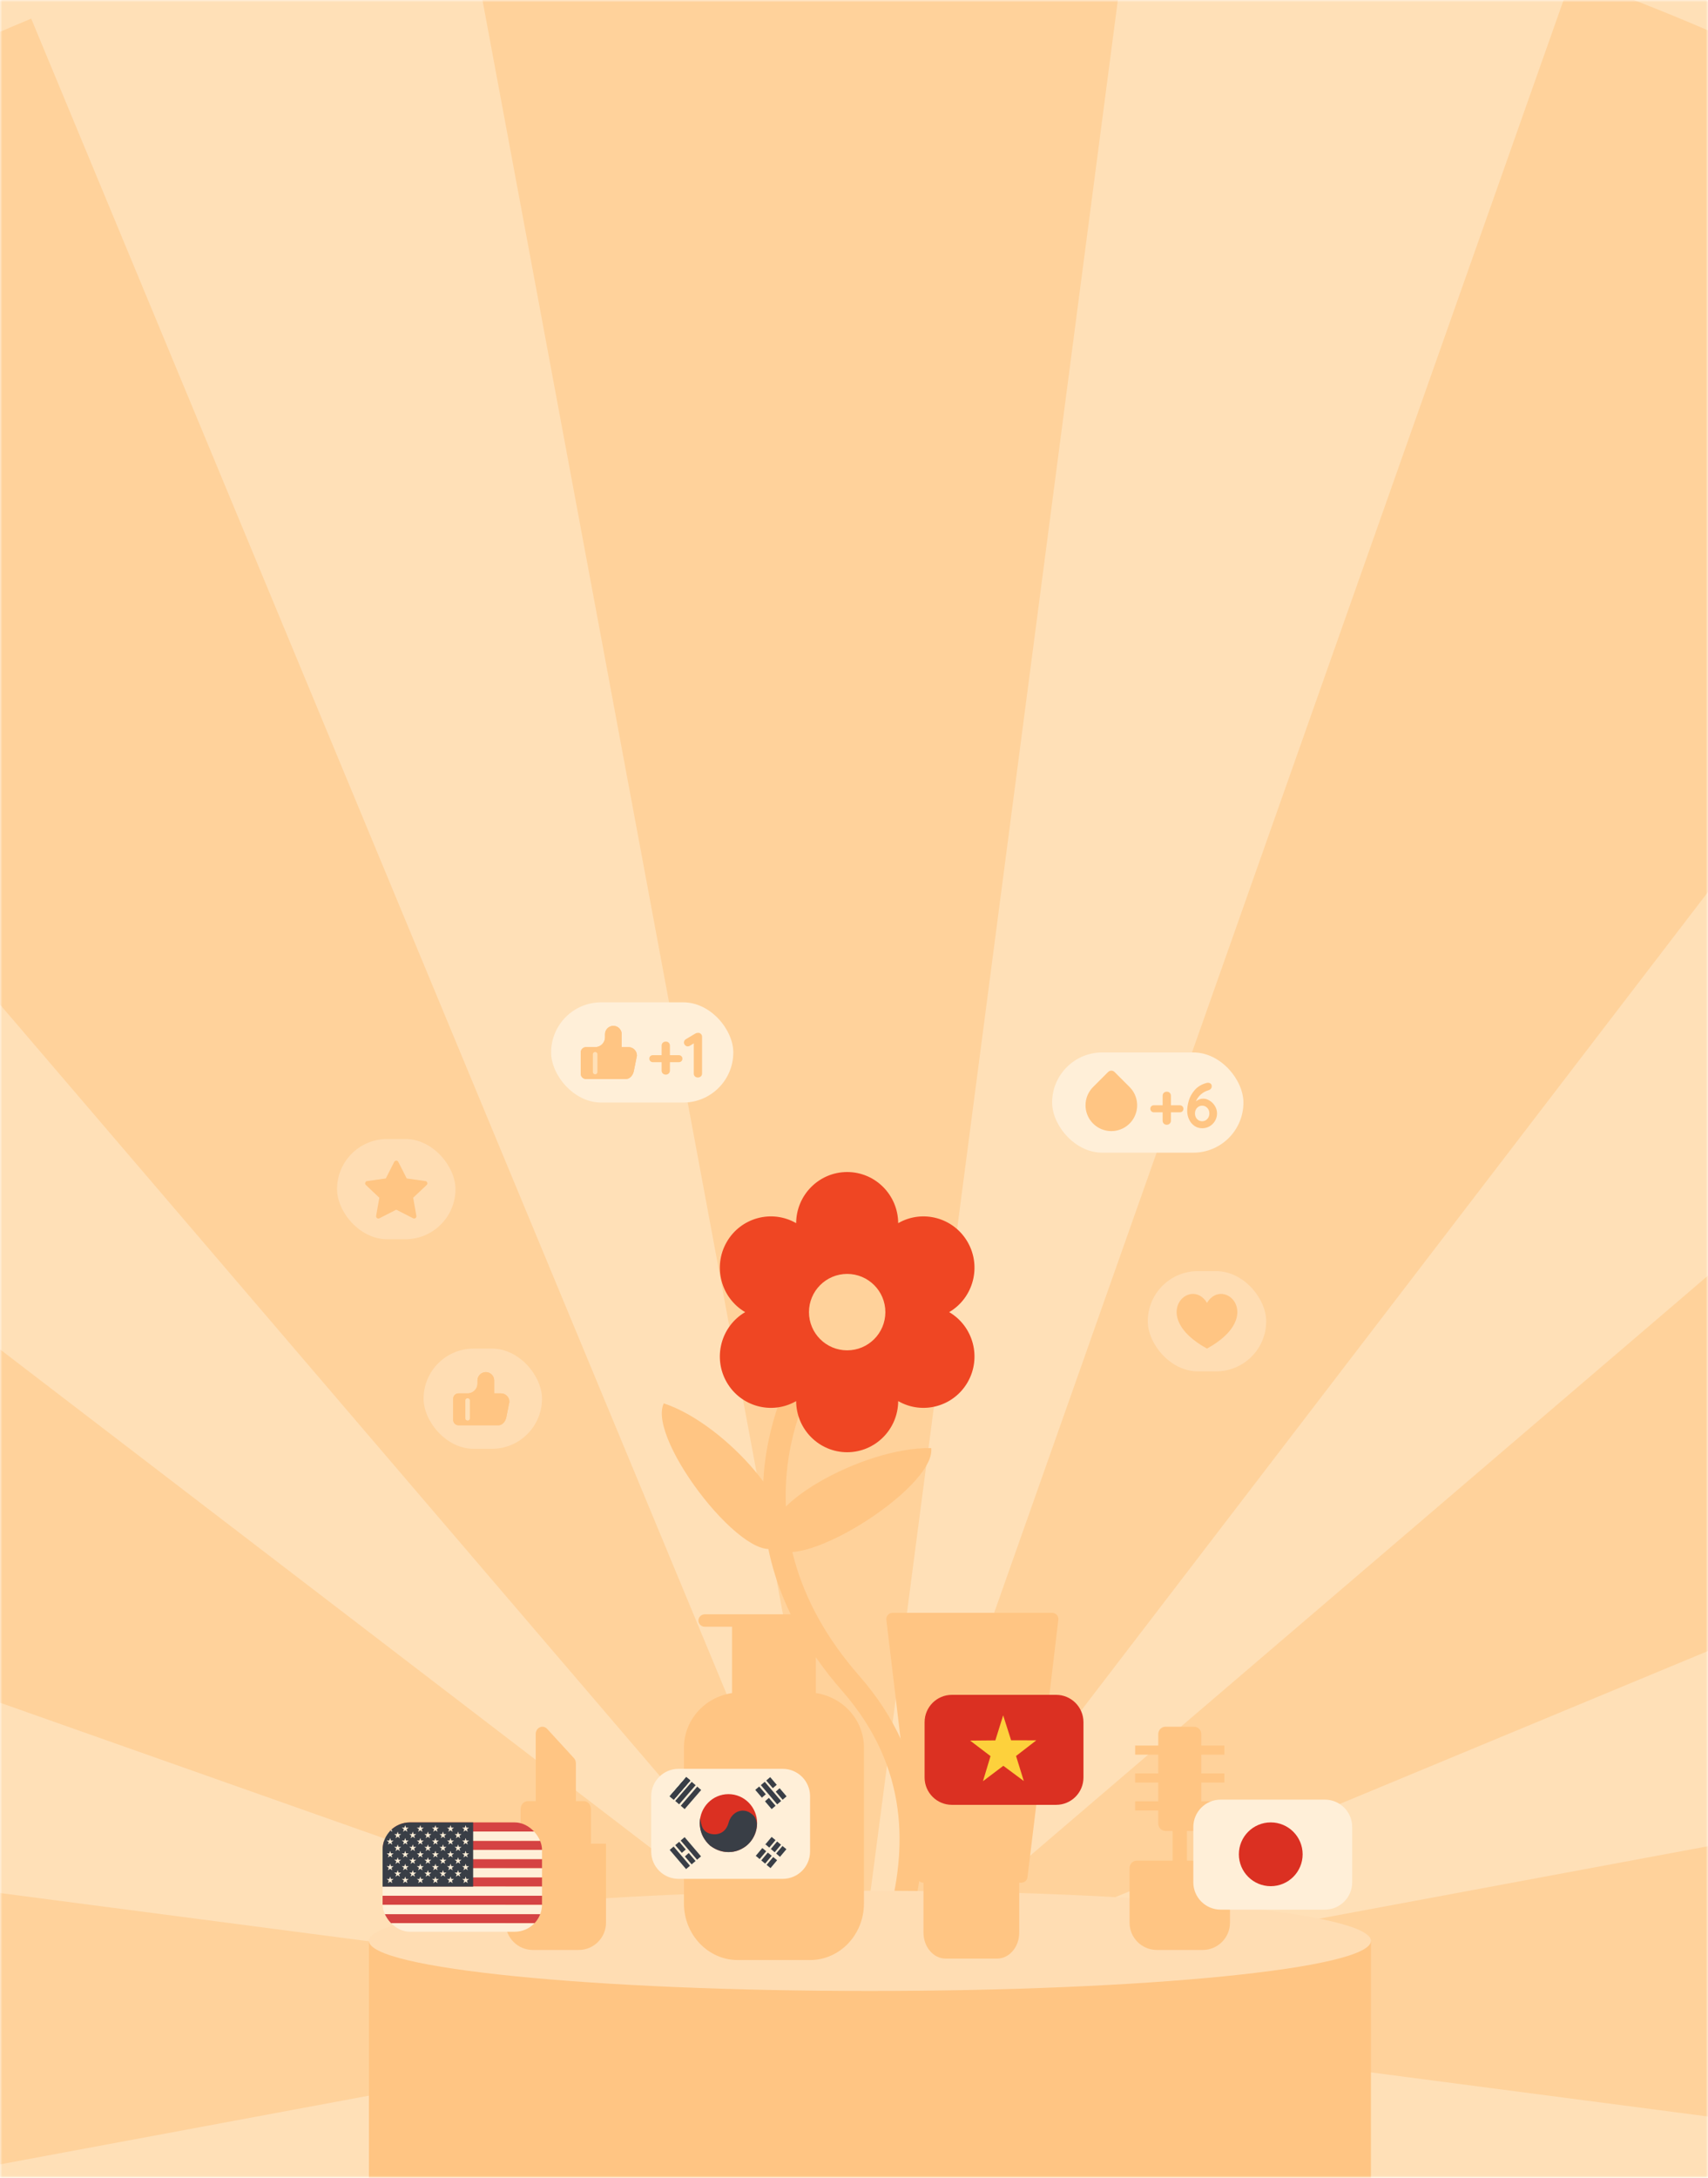 <svg width="375" height="478" viewBox="0 0 375 478" fill="none" xmlns="http://www.w3.org/2000/svg">
<mask id="mask0" mask-type="alpha" maskUnits="userSpaceOnUse" x="0" y="0" width="375" height="478">
<path d="M375 0H0V478H375V0Z" fill="#C4C4C4"/>
</mask>
<g mask="url(#mask0)">
<path d="M375 0H0V478H375V0Z" fill="#FFE0B7"/>
<path d="M-276.231 526.494C-285.3 477.794 -286.646 427.969 -280.221 378.85L187.868 440.077L-276.231 526.494Z" fill="#FFD29B"/>
<path d="M-257.262 282.867C-240.765 236.157 -217.019 192.334 -186.895 153.008L187.869 440.077L-257.262 282.867Z" fill="#FFD29B"/>
<path d="M-119.021 81.364C-81.379 49.16 -38.903 23.082 6.848 4.086L187.869 440.077L-119.021 81.364Z" fill="#FFD29B"/>
<path d="M101.452 -24.023C150.152 -33.091 199.977 -34.437 249.096 -28.012L187.869 440.077L101.452 -24.023Z" fill="#FFD29B"/>
<path d="M345.079 -5.054C391.789 11.443 435.612 35.189 474.937 65.313L187.869 440.077L345.079 -5.054Z" fill="#FFD29B"/>
<path d="M546.582 133.187C578.786 170.829 604.864 213.305 623.86 259.056L187.869 440.077L546.582 133.187Z" fill="#FFD29B"/>
<path d="M651.968 353.659C661.037 402.36 662.383 452.184 655.958 501.303L187.869 440.077L651.968 353.659Z" fill="#FFD29B"/>
<path d="M204.455 317.84C189.394 317.55 165.334 331.101 169.429 338.912C173.524 346.723 205.541 326.727 204.455 317.84Z" fill="#FFC583"/>
<path d="M145.734 308.026C159.581 312.567 177.22 333.088 170.983 339.171C164.745 345.255 141.901 316.09 145.734 308.026Z" fill="#FFC583"/>
<path d="M177.495 300C177.495 300 155.543 333.805 186.78 369.488C218.017 405.171 183.686 445.549 186.781 454" stroke="#FFC583" stroke-width="5"/>
<path fill-rule="evenodd" clip-rule="evenodd" d="M185.998 257.25C179.836 257.25 174.83 262.274 174.799 268.47C169.454 265.399 162.627 267.251 159.546 272.625C156.465 277.999 158.282 284.875 163.601 288C158.282 291.125 156.465 298.001 159.546 303.375C162.627 308.749 169.454 310.601 174.799 307.53C174.83 313.726 179.836 318.75 185.998 318.75C192.165 318.75 197.17 313.726 197.201 307.53C202.546 310.601 209.369 308.749 212.454 303.375C215.536 298.001 213.718 291.125 208.4 288C213.718 284.875 215.536 277.999 212.454 272.625C209.369 267.251 202.546 265.399 197.201 268.47C197.17 262.274 192.165 257.25 185.998 257.25ZM186 296.386C190.632 296.386 194.386 292.632 194.386 288C194.386 283.368 190.632 279.614 186 279.614C181.368 279.614 177.614 283.368 177.614 288C177.614 292.632 181.368 296.386 186 296.386Z" fill="#EF4623"/>
<rect x="121" y="220" width="40" height="22" rx="11" fill="#FFEFD8"/>
<path d="M130 236.333H128.667C128.49 236.333 128.321 236.263 128.196 236.138C128.071 236.013 128 235.843 128 235.667V231C128 230.823 128.071 230.653 128.196 230.528C128.321 230.403 128.49 230.333 128.667 230.333H130.667C131.374 230.333 132.053 230.052 132.553 229.552C133.053 229.052 133.334 228.374 133.334 227.667V227C133.334 226.646 133.474 226.307 133.724 226.057C133.974 225.807 134.314 225.667 134.667 225.667C135.021 225.667 135.36 225.807 135.61 226.057C135.86 226.307 136 226.646 136 227V230.333H138C138.354 230.333 138.693 230.474 138.943 230.724C139.193 230.974 139.334 231.313 139.334 231.667L138.667 235C138.571 235.409 138.389 235.76 138.149 236C137.908 236.241 137.622 236.358 137.334 236.333H132.667H130Z" fill="#FFC583"/>
<path d="M130.667 230.333H128.667C128.49 230.333 128.321 230.403 128.196 230.528C128.071 230.653 128 230.823 128 231V235.667C128 235.843 128.071 236.013 128.196 236.138C128.321 236.263 128.49 236.333 128.667 236.333H130M130.667 230.333C131.374 230.333 132.053 230.052 132.553 229.552C133.053 229.052 133.334 228.374 133.334 227.667V227C133.334 226.646 133.474 226.307 133.724 226.057C133.974 225.807 134.314 225.667 134.667 225.667C135.021 225.667 135.36 225.807 135.61 226.057C135.86 226.307 136 226.646 136 227V230.333H138C138.354 230.333 138.693 230.474 138.943 230.724C139.193 230.974 139.334 231.313 139.334 231.667L138.667 235C138.571 235.409 138.389 235.76 138.149 236C137.908 236.241 137.622 236.358 137.334 236.333H132.667C132.137 236.333 130 236.333 130 236.333M130.667 230.333V233V235.667C130.667 235.843 130.597 236.013 130.472 236.138C130.347 236.263 130 236.333 130 236.333" stroke="#FFC583" stroke-linecap="round" stroke-linejoin="round"/>
<path d="M130.667 231.4L130.667 232.9V235.3" stroke="#FFE0B7" stroke-linecap="round" stroke-linejoin="round"/>
<path d="M128.667 236.333H130H132.667H137.334C137.622 236.358 137.908 236.241 138.149 236C138.389 235.76 138.571 235.409 138.667 235L139.334 231.667C139.334 231.313 139.193 230.974 138.943 230.724C138.693 230.474 138.354 230.333 138 230.333H136V227C136 226.646 135.86 226.307 135.61 226.057C135.36 225.807 135.021 225.667 134.667 225.667C134.314 225.667 133.974 225.807 133.724 226.057C133.474 226.307 133.334 226.646 133.334 227V227.667C133.334 228.374 133.053 229.052 132.553 229.552C132.053 230.052 131.374 230.333 130.667 230.333H128.667C128.49 230.333 128.321 230.403 128.196 230.528C128.071 230.653 128 230.823 128 231V235.667C128 235.843 128.071 236.013 128.196 236.138C128.321 236.263 128.49 236.333 128.667 236.333Z" stroke="#FFC583" stroke-linecap="round" stroke-linejoin="round"/>
<path d="M149.042 231.6C149.266 231.6 149.453 231.675 149.602 231.824C149.752 231.964 149.826 232.146 149.826 232.37C149.826 232.594 149.752 232.781 149.602 232.93C149.453 233.07 149.266 233.14 149.042 233.14H147.082V234.974C147.082 235.235 146.994 235.45 146.816 235.618C146.648 235.786 146.434 235.87 146.172 235.87C145.911 235.87 145.692 235.786 145.514 235.618C145.346 235.45 145.262 235.235 145.262 234.974V233.14H143.344C143.12 233.14 142.934 233.065 142.784 232.916C142.635 232.767 142.56 232.58 142.56 232.356C142.56 232.132 142.635 231.95 142.784 231.81C142.934 231.67 143.12 231.6 143.344 231.6H145.262V229.514C145.262 229.253 145.346 229.038 145.514 228.87C145.692 228.702 145.916 228.618 146.186 228.618C146.448 228.618 146.662 228.702 146.83 228.87C146.998 229.038 147.082 229.253 147.082 229.514V231.6H149.042ZM153.314 226.7C153.548 226.7 153.744 226.784 153.902 226.952C154.061 227.111 154.14 227.311 154.14 227.554V235.646C154.14 235.889 154.052 236.094 153.874 236.262C153.697 236.421 153.478 236.5 153.216 236.5C152.955 236.5 152.74 236.421 152.572 236.262C152.404 236.094 152.32 235.889 152.32 235.646V229.01L151.452 229.542C151.312 229.626 151.163 229.668 151.004 229.668C150.771 229.668 150.57 229.579 150.402 229.402C150.244 229.225 150.164 229.029 150.164 228.814C150.164 228.665 150.202 228.525 150.276 228.394C150.36 228.263 150.468 228.161 150.598 228.086L152.712 226.826C152.871 226.742 153.072 226.7 153.314 226.7Z" fill="#FFC583"/>
<rect x="231" y="231" width="42" height="22" rx="11" fill="#FFEFD8"/>
<path d="M244 236L247.333 239.333C247.976 239.99 248.411 240.821 248.584 241.724C248.756 242.627 248.658 243.56 248.302 244.407C247.946 245.254 247.348 245.978 246.583 246.486C245.817 246.995 244.919 247.266 244 247.266C243.081 247.266 242.183 246.995 241.417 246.486C240.652 245.978 240.054 245.254 239.698 244.407C239.342 243.56 239.244 242.627 239.416 241.724C239.589 240.821 240.024 239.99 240.667 239.333L244 236Z" fill="#FFC583" stroke="#FFC583" stroke-width="2" stroke-linecap="round" stroke-linejoin="round"/>
<path d="M259.042 242.6C259.266 242.6 259.453 242.675 259.602 242.824C259.751 242.964 259.826 243.146 259.826 243.37C259.826 243.594 259.751 243.781 259.602 243.93C259.453 244.07 259.266 244.14 259.042 244.14H257.082V245.974C257.082 246.235 256.993 246.45 256.816 246.618C256.648 246.786 256.433 246.87 256.172 246.87C255.911 246.87 255.691 246.786 255.514 246.618C255.346 246.45 255.262 246.235 255.262 245.974V244.14H253.344C253.12 244.14 252.933 244.065 252.784 243.916C252.635 243.767 252.56 243.58 252.56 243.356C252.56 243.132 252.635 242.95 252.784 242.81C252.933 242.67 253.12 242.6 253.344 242.6H255.262V240.514C255.262 240.253 255.346 240.038 255.514 239.87C255.691 239.702 255.915 239.618 256.186 239.618C256.447 239.618 256.662 239.702 256.83 239.87C256.998 240.038 257.082 240.253 257.082 240.514V242.6H259.042ZM264.168 241.144C264.653 241.144 265.129 241.293 265.596 241.592C266.072 241.881 266.459 242.278 266.758 242.782C267.056 243.277 267.206 243.813 267.206 244.392C267.206 244.98 267.056 245.526 266.758 246.03C266.468 246.525 266.076 246.917 265.582 247.206C265.087 247.495 264.541 247.64 263.944 247.64C263.3 247.64 262.726 247.463 262.222 247.108C261.718 246.744 261.33 246.273 261.06 245.694C260.789 245.106 260.654 244.481 260.654 243.818C260.654 243.137 260.77 242.39 261.004 241.578C261.246 240.757 261.68 239.982 262.306 239.254C262.94 238.526 263.799 238.008 264.882 237.7C264.994 237.672 265.101 237.658 265.204 237.658C265.446 237.658 265.647 237.723 265.806 237.854C265.964 237.975 266.044 238.171 266.044 238.442C266.044 238.647 265.974 238.829 265.834 238.988C265.703 239.137 265.526 239.245 265.302 239.31C264.714 239.478 264.168 239.777 263.664 240.206C263.169 240.635 262.805 241.149 262.572 241.746C263.038 241.345 263.57 241.144 264.168 241.144ZM263.944 246.1C264.382 246.1 264.756 245.937 265.064 245.61C265.372 245.283 265.526 244.877 265.526 244.392C265.526 243.907 265.372 243.501 265.064 243.174C264.756 242.847 264.382 242.684 263.944 242.684C263.496 242.684 263.118 242.847 262.81 243.174C262.511 243.501 262.362 243.907 262.362 244.392C262.362 244.877 262.511 245.283 262.81 245.61C263.118 245.937 263.496 246.1 263.944 246.1Z" fill="#FFC583"/>
<g filter="url(#filter0_f)">
<rect x="252" y="279" width="26" height="22" rx="11" fill="#FFDDB3"/>
<path d="M265 296C251.994 288.865 261.4 279.994 265 285.968C268.6 279.994 278.007 288.865 265 296Z" fill="#FFC583"/>
</g>
<g filter="url(#filter1_f)">
<rect x="74" y="250" width="26" height="22" rx="11" fill="#FFDDB3"/>
<path fill-rule="evenodd" clip-rule="evenodd" d="M87 265.515L83.303 267.401C82.936 267.589 82.512 267.275 82.584 266.869L83.286 262.895L80.325 260.095C80.021 259.807 80.184 259.295 80.599 259.237L84.704 258.658L86.554 255.02C86.74 254.655 87.26 254.655 87.446 255.02L89.296 258.658L93.401 259.237C93.816 259.295 93.979 259.807 93.675 260.095L90.714 262.895L91.416 266.869C91.488 267.275 91.064 267.589 90.697 267.401L87 265.515Z" fill="#FFC583"/>
</g>
<g filter="url(#filter2_f)">
<rect x="93" y="296" width="26" height="22" rx="11" fill="#FFDDB3"/>
<path d="M102 312.333H100.667C100.49 312.333 100.32 312.263 100.195 312.138C100.07 312.013 100 311.843 100 311.667V307C100 306.823 100.07 306.653 100.195 306.528C100.32 306.403 100.49 306.333 100.667 306.333H102.667C103.374 306.333 104.052 306.052 104.552 305.552C105.052 305.052 105.333 304.374 105.333 303.667V303C105.333 302.646 105.474 302.307 105.724 302.057C105.974 301.807 106.313 301.667 106.667 301.667C107.02 301.667 107.359 301.807 107.609 302.057C107.86 302.307 108 302.646 108 303V306.333H110C110.354 306.333 110.693 306.474 110.943 306.724C111.193 306.974 111.333 307.313 111.333 307.667L110.667 311C110.571 311.409 110.389 311.76 110.148 312C109.908 312.241 109.622 312.358 109.333 312.333H104.667H102Z" fill="#FFC583"/>
<path d="M102.667 306.333H100.667C100.49 306.333 100.32 306.403 100.195 306.528C100.07 306.653 100 306.823 100 307V311.667C100 311.843 100.07 312.013 100.195 312.138C100.32 312.263 100.49 312.333 100.667 312.333H102M102.667 306.333C103.374 306.333 104.052 306.052 104.552 305.552C105.052 305.052 105.333 304.374 105.333 303.667V303C105.333 302.646 105.474 302.307 105.724 302.057C105.974 301.807 106.313 301.667 106.667 301.667C107.02 301.667 107.359 301.807 107.609 302.057C107.86 302.307 108 302.646 108 303V306.333H110C110.354 306.333 110.693 306.474 110.943 306.724C111.193 306.974 111.333 307.313 111.333 307.667L110.667 311C110.571 311.409 110.389 311.76 110.148 312C109.908 312.241 109.622 312.358 109.333 312.333H104.667C104.136 312.333 102 312.333 102 312.333M102.667 306.333V309V311.667C102.667 311.843 102.596 312.013 102.471 312.138C102.346 312.263 102 312.333 102 312.333" stroke="#FFC583" stroke-linecap="round" stroke-linejoin="round"/>
<path d="M102.667 307.4L102.667 308.9V311.3" stroke="#FFE0B7" stroke-linecap="round" stroke-linejoin="round"/>
<path d="M100.667 312.333H102H104.667H109.333C109.622 312.358 109.908 312.241 110.148 312C110.389 311.76 110.571 311.409 110.667 311L111.333 307.667C111.333 307.313 111.193 306.974 110.943 306.724C110.693 306.474 110.354 306.333 110 306.333H108V303C108 302.646 107.86 302.307 107.609 302.057C107.359 301.807 107.02 301.667 106.667 301.667C106.313 301.667 105.974 301.807 105.724 302.057C105.474 302.307 105.333 302.646 105.333 303V303.667C105.333 304.374 105.052 305.052 104.552 305.552C104.052 306.052 103.374 306.333 102.667 306.333H100.667C100.49 306.333 100.32 306.403 100.195 306.528C100.07 306.653 100 306.823 100 307V311.667C100 311.843 100.07 312.013 100.195 312.138C100.32 312.263 100.49 312.333 100.667 312.333Z" stroke="#FFC583" stroke-linecap="round" stroke-linejoin="round"/>
</g>
<path d="M81 426H301V478H81V426Z" fill="#FFC583"/>
<path d="M301 426C301 432.075 251.751 437 191 437C130.249 437 81 432.075 81 426C81 419.925 130.249 415 191 415C251.751 415 301 419.925 301 426Z" fill="#FFDDB3"/>
<path d="M179.12 371.611V355.688C179.12 355.326 178.972 354.979 178.709 354.723C178.447 354.467 178.09 354.324 177.719 354.324H154.747C154.375 354.324 154.019 354.467 153.756 354.723C153.494 354.979 153.346 355.326 153.346 355.688C153.346 356.05 153.494 356.397 153.756 356.653C154.019 356.909 154.375 357.053 154.747 357.053H160.727V371.611C157.735 372.058 155.013 373.551 153.069 375.811C151.125 378.071 150.093 380.943 150.165 383.89V417.81C150.165 424.632 155.46 430.212 161.974 430.212H177.859C184.373 430.212 189.682 424.645 189.682 417.81V383.945C189.768 380.988 188.742 378.103 186.797 375.831C184.852 373.56 182.122 372.059 179.12 371.611Z" fill="#FFC583"/>
<path fill-rule="evenodd" clip-rule="evenodd" d="M177.853 406.39C177.853 409.704 175.167 412.39 171.853 412.39H148.975C145.661 412.39 142.975 409.704 142.975 406.39V394.244C142.975 390.93 145.661 388.244 148.975 388.244H171.853C175.167 388.244 177.853 390.93 177.853 394.244V406.39Z" fill="#FFEFD8"/>
<path fill-rule="evenodd" clip-rule="evenodd" d="M166.224 400.16C166.224 403.668 163.408 406.518 159.93 406.518C156.452 406.518 153.64 403.668 153.64 400.16C153.64 396.651 156.456 393.796 159.934 393.796C163.413 393.796 166.224 396.651 166.224 400.16Z" fill="#DB3022"/>
<path fill-rule="evenodd" clip-rule="evenodd" d="M147.06 394.26L150.682 390.071L151.544 390.812L147.918 395.005L147.06 394.26ZM148.247 395.287L151.868 391.098L152.73 391.834L149.105 396.032L148.247 395.287Z" fill="#393E46"/>
<path fill-rule="evenodd" clip-rule="evenodd" d="M147.06 394.26L150.682 390.071L151.544 390.812L147.918 395.005L147.06 394.26Z" fill="#393E46"/>
<path fill-rule="evenodd" clip-rule="evenodd" d="M147.06 394.26L150.682 390.071L151.544 390.812L147.918 395.005L147.06 394.26ZM149.46 396.339L153.081 392.142L153.943 392.887L150.318 397.08L149.46 396.339Z" fill="#393E46"/>
<path fill-rule="evenodd" clip-rule="evenodd" d="M147.06 394.26L150.682 390.071L151.544 390.812L147.918 395.005L147.06 394.26Z" fill="#393E46"/>
<path fill-rule="evenodd" clip-rule="evenodd" d="M147.06 394.259L150.682 390.071L151.544 390.811L147.918 395.004L147.06 394.259ZM169.1 390.066L172.695 394.285L171.829 395.022L168.233 390.803L169.1 390.066ZM166.687 392.124L170.282 396.343L169.416 397.079L165.821 392.86L166.687 392.124Z" fill="#393E46"/>
<path fill-rule="evenodd" clip-rule="evenodd" d="M167.29 394.555L170.686 391.618L171.323 392.354L167.684 395.62L167.281 394.555H167.29Z" fill="#FFEFD8"/>
<path fill-rule="evenodd" clip-rule="evenodd" d="M171.474 404.899L167.992 409.048L167.138 408.338L170.621 404.188L171.474 404.899ZM167.905 391.085L171.5 395.304L170.638 396.04L167.047 391.817L167.905 391.085ZM172.657 405.882L169.17 410.032L168.312 409.321L171.799 405.171L172.657 405.882ZM170.27 403.898L166.787 408.048L165.934 407.337L169.417 403.188L170.27 403.898Z" fill="#393E46"/>
<path fill-rule="evenodd" clip-rule="evenodd" d="M153.732 399.038C153.931 400.64 154.221 402.425 156.686 402.607C157.609 402.663 159.406 402.39 160.021 399.869C160.836 397.452 163.27 396.759 164.929 398.067C165.878 398.682 166.138 399.657 166.198 400.393C166.125 402.733 164.773 404.768 163.045 405.678C161.052 406.861 158.297 406.887 155.885 405.093C154.797 404.075 153.277 402.191 153.732 399.038Z" fill="#393E46"/>
<path fill-rule="evenodd" clip-rule="evenodd" d="M168.087 404.838L171.491 407.766L170.859 408.502L167.086 405.392L168.082 404.838H168.087Z" fill="#FFEFD8"/>
<path fill-rule="evenodd" clip-rule="evenodd" d="M149.118 404.257L152.714 408.472L151.847 409.208L148.252 404.994L149.118 404.257Z" fill="#393E46"/>
<path fill-rule="evenodd" clip-rule="evenodd" d="M148.497 407.727L151.902 404.786L152.539 405.523L148.9 408.793L148.497 407.723V407.727Z" fill="#FFEFD8"/>
<path fill-rule="evenodd" clip-rule="evenodd" d="M150.314 403.239L153.909 407.454L153.043 408.19L149.447 403.976L150.314 403.239ZM147.901 405.297L151.496 409.511L150.63 410.248L147.035 406.033L147.901 405.297Z" fill="#393E46"/>
<path d="M232.018 354.448C231.888 354.307 231.729 354.195 231.552 354.118C231.375 354.041 231.183 354 230.988 354H195.978C195.784 354 195.592 354.041 195.414 354.118C195.237 354.195 195.078 354.307 194.948 354.448C194.817 354.591 194.718 354.759 194.658 354.941C194.598 355.124 194.578 355.317 194.6 355.507L201.364 412.044C201.405 412.375 201.57 412.68 201.826 412.9C202.083 413.121 202.414 413.241 202.756 413.239V424.185C202.756 427.322 204.927 429.888 207.599 429.888H218.95C221.608 429.888 223.779 427.322 223.779 424.185V413.239H224.197C224.539 413.241 224.869 413.121 225.126 412.9C225.383 412.68 225.547 412.375 225.588 412.044L227.537 396.018C227.584 395.943 227.617 395.86 227.634 395.774C227.662 395.603 227.662 395.429 227.634 395.258L232.366 355.494C232.386 355.306 232.365 355.115 232.306 354.935C232.246 354.755 232.148 354.589 232.018 354.448Z" fill="#FFC583"/>
<path fill-rule="evenodd" clip-rule="evenodd" d="M237.879 390.146C237.879 393.46 235.192 396.146 231.879 396.146H209C205.687 396.146 203 393.46 203 390.146V378C203 374.686 205.687 372 209 372H231.879C235.192 372 237.879 374.686 237.879 378V390.146Z" fill="#DB3022"/>
<path fill-rule="evenodd" clip-rule="evenodd" d="M224.789 390.926L220.287 387.575L215.814 390.957L217.473 385.449L213 382.047L218.533 381.997L220.251 376.5L221.995 381.982L227.527 381.987L223.08 385.424L224.784 390.931L224.789 390.926Z" fill="#FDD13C"/>
<path d="M268.476 408.4H260.601V401.867H262.176C262.594 401.867 262.994 401.695 263.29 401.388C263.585 401.082 263.751 400.667 263.751 400.233V397.375H268.826V395.375H263.751V391.25H268.826V389.25H263.751V385.125H268.826V383.125H263.751V380.633C263.751 380.2 263.585 379.785 263.29 379.478C262.994 379.172 262.594 379 262.176 379H255.876C255.458 379 255.058 379.172 254.762 379.478C254.467 379.785 254.301 380.2 254.301 380.633V383.125H249.226V385.125H254.301V389.25H249.226V391.25H254.301V395.375H249.226V397.375H254.301V400.233C254.301 400.667 254.467 401.082 254.762 401.388C255.058 401.695 255.458 401.867 255.876 401.867H257.451V408.4H249.576C249.158 408.4 248.758 408.572 248.462 408.878C248.167 409.185 248.001 409.6 248.001 410.033L248.001 422C248.001 425.314 250.687 428 254.001 428L264.051 428C267.365 428 270.051 425.314 270.051 422V410.033C270.051 409.6 269.885 409.185 269.59 408.878C269.294 408.572 268.894 408.4 268.476 408.4Z" fill="#FFC583"/>
<path fill-rule="evenodd" clip-rule="evenodd" d="M296.879 413.146C296.879 416.46 294.192 419.146 290.879 419.146H268C264.687 419.146 262 416.46 262 413.146V401C262 397.686 264.687 395 268 395H290.879C294.192 395 296.879 397.686 296.879 401V413.146Z" fill="#FFEFD8"/>
<circle cx="279" cy="407" r="7" fill="#DB3022"/>
<path d="M115.853 395.333H117.617V380.604C117.617 380.287 117.703 379.977 117.865 379.713C118.026 379.449 118.256 379.243 118.524 379.122C118.793 379.001 119.088 378.969 119.373 379.031C119.659 379.093 119.92 379.245 120.126 379.47L126.006 385.887C126.282 386.187 126.437 386.595 126.437 387.021V395.333H128.201C128.61 395.333 129.002 395.518 129.292 395.846C129.581 396.174 129.744 396.619 129.744 397.083V404.667H133.051V422C133.051 425.314 130.365 428 127.051 428L117.001 428C113.687 428 111.001 425.314 111.001 422L111.001 404.667H114.309V397.083C114.309 396.619 114.472 396.174 114.761 395.846C115.051 395.518 115.443 395.333 115.853 395.333Z" fill="#FFC583"/>
<mask id="mask1" mask-type="alpha" maskUnits="userSpaceOnUse" x="84" y="400" width="36" height="24">
<rect x="84.001" y="400" width="35" height="24" rx="6" fill="#C4C4C4"/>
</mask>
<g mask="url(#mask1)">
</g>
<g clip-path="url(#clip0)">
<path fill-rule="evenodd" clip-rule="evenodd" d="M84.001 400H133.704V402.013H84.001V400ZM84.001 404.026H133.704V406.039H84.001V404.026ZM84.001 408.047H133.704V410.065H84.001V408.047ZM84.001 412.073H133.704V414.087H84.001V412.073ZM84.001 416.1H133.704V418.113H84.001V416.1ZM84.001 420.121H133.704V422.134H84.001V420.121Z" fill="#D54343"/>
<path fill-rule="evenodd" clip-rule="evenodd" d="M84.001 402.013H133.704V404.026H84.001V402.013ZM84.001 406.039H133.704V408.047H84.001V406.039ZM84.001 410.06H133.704V412.074H84.001V410.06ZM84.001 414.087H133.704V416.1H84.001V414.087ZM84.001 418.113H133.704V420.126H84.001V418.113ZM84.001 422.134H133.704V424.147H84.001V422.134Z" fill="#FFEFD8"/>
<path fill-rule="evenodd" clip-rule="evenodd" d="M84.001 400H103.881V414.087H84.001V400Z" fill="#393E46"/>
<path fill-rule="evenodd" clip-rule="evenodd" d="M85.656 400.603L85.84 401.16H86.422L85.952 401.502L86.131 402.064L85.656 401.717L85.186 402.059L85.365 401.502L84.889 401.16H85.482L85.656 400.603ZM88.972 400.603L89.151 401.16H89.738L89.263 401.502L89.442 402.064L88.972 401.717L88.497 402.059L88.676 401.502L88.206 401.16H88.788L88.972 400.603ZM92.283 400.603L92.467 401.16H93.044L92.574 401.502L92.753 402.064L92.278 401.717L91.808 402.059L91.986 401.502L91.511 401.16H92.099L92.283 400.603ZM95.599 400.603L95.778 401.16H96.365L95.89 401.502L96.074 402.064L95.599 401.717L95.124 402.059L95.308 401.502L94.832 401.16H95.415L95.599 400.603ZM98.91 400.603L99.094 401.16H99.676L99.206 401.502L99.385 402.064L98.91 401.717L98.44 402.059L98.618 401.502L98.148 401.16H98.731L98.91 400.603ZM102.226 400.603L102.404 401.16H102.992L102.517 401.502L102.701 402.064L102.226 401.717L101.75 402.059L101.934 401.502L101.459 401.16H102.047L102.226 400.603ZM87.317 402.013L87.495 402.57H88.083L87.608 402.912L87.781 403.469L87.322 403.127L86.846 403.469L87.015 402.912L86.555 402.57H87.138L87.317 402.013ZM90.627 402.013L90.811 402.57H91.394L90.919 402.912L91.103 403.469L90.627 403.127L90.152 403.469L90.336 402.912L89.861 402.57H90.448L90.627 402.013ZM93.943 402.013L94.122 402.57H94.71L94.235 402.912L94.413 403.469L93.943 403.127L93.468 403.469L93.647 402.912L93.177 402.57H93.759L93.943 402.013ZM97.254 402.013L97.438 402.57H98.021L97.545 402.912L97.729 403.469L97.254 403.127L96.784 403.469L96.963 402.912L96.488 402.57H97.081L97.254 402.013ZM100.57 402.013L100.749 402.57H101.337L100.861 402.912L101.04 403.469L100.57 403.127L100.095 403.469L100.274 402.912L99.804 402.57H100.386L100.57 402.013ZM85.656 403.418L85.84 403.985H86.422L85.952 404.328L86.131 404.885L85.656 404.537L85.186 404.885L85.365 404.323L84.889 403.98H85.482L85.656 403.418ZM88.972 403.418L89.151 403.98H89.738L89.263 404.323L89.442 404.88L88.972 404.532L88.497 404.88L88.676 404.318L88.206 403.975H88.788L88.972 403.418ZM92.283 403.418L92.467 403.98H93.044L92.574 404.323L92.753 404.88L92.278 404.532L91.808 404.88L91.986 404.318L91.511 403.975H92.099L92.283 403.418ZM95.599 403.418L95.778 403.98H96.365L95.89 404.323L96.074 404.88L95.599 404.532L95.124 404.88L95.308 404.318L94.832 403.975H95.415L95.599 403.418ZM98.91 403.418L99.094 403.98H99.676L99.206 404.323L99.385 404.88L98.91 404.532L98.44 404.88L98.618 404.318L98.148 403.975H98.731L98.91 403.418ZM102.226 403.418L102.404 403.98H102.992L102.517 404.323L102.701 404.88L102.226 404.532L101.75 404.88L101.934 404.318L101.459 403.975H102.047L102.226 403.418ZM87.317 404.828L87.495 405.385H88.083L87.608 405.728L87.787 406.29L87.317 405.942L86.841 406.285L87.02 405.728L86.55 405.385H87.132L87.317 404.828ZM90.627 404.828L90.811 405.385H91.394L90.919 405.728L91.103 406.29L90.627 405.942L90.152 406.285L90.336 405.728L89.861 405.385H90.448L90.627 404.828ZM93.943 404.828L94.122 405.385H94.71L94.235 405.728L94.413 406.29L93.943 405.942L93.468 406.285L93.647 405.728L93.177 405.385H93.759L93.943 404.828ZM97.254 404.828L97.438 405.385H98.021L97.55 405.728L97.729 406.29L97.254 405.942L96.784 406.285L96.963 405.728L96.488 405.385H97.081L97.254 404.828ZM100.57 404.828L100.749 405.385H101.337L100.861 405.728L101.04 406.29L100.57 405.942L100.095 406.285L100.274 405.728L99.804 405.385H100.386L100.57 404.828ZM85.656 406.239L85.84 406.796H86.422L85.952 407.138L86.131 407.7L85.656 407.353L85.186 407.695L85.365 407.138L84.889 406.796H85.482L85.656 406.239ZM88.972 406.239L89.151 406.796H89.738L89.263 407.138L89.442 407.695L88.972 407.353L88.497 407.695L88.676 407.138L88.206 406.796H88.788L88.972 406.239ZM92.283 406.239L92.467 406.796H93.044L92.574 407.138L92.753 407.7L92.278 407.353L91.808 407.695L91.986 407.138L91.511 406.796H92.099L92.283 406.239ZM95.599 406.239L95.778 406.796H96.365L95.89 407.138L96.074 407.7L95.599 407.353L95.124 407.695L95.308 407.138L94.832 406.796H95.415L95.599 406.239ZM98.91 406.239L99.094 406.796H99.676L99.206 407.138L99.385 407.7L98.91 407.353L98.44 407.695L98.618 407.138L98.148 406.796H98.731L98.91 406.239ZM102.226 406.239L102.404 406.796H102.992L102.517 407.138L102.701 407.7L102.226 407.353L101.75 407.695L101.934 407.138L101.459 406.796H102.047L102.226 406.239ZM87.317 407.649L87.495 408.206H88.083L87.608 408.548L87.787 409.105L87.317 408.758L86.841 409.105L87.02 408.543L86.55 408.201H87.132L87.317 407.649ZM90.627 407.649L90.811 408.206H91.394L90.919 408.548L91.103 409.105L90.627 408.758L90.152 409.105L90.336 408.543L89.861 408.201H90.448L90.627 407.649ZM93.943 407.649L94.122 408.206H94.71L94.235 408.548L94.413 409.105L93.943 408.758L93.468 409.105L93.647 408.543L93.177 408.201H93.759L93.943 407.649ZM97.254 407.649L97.438 408.206H98.021L97.55 408.548L97.729 409.105L97.254 408.758L96.784 409.105L96.963 408.543L96.488 408.201H97.081L97.254 407.649ZM100.57 407.649L100.749 408.206H101.337L100.861 408.548L101.04 409.105L100.57 408.758L100.095 409.105L100.274 408.543L99.804 408.201H100.386L100.57 407.649ZM85.656 409.054L85.84 409.616H86.422L85.952 409.958L86.131 410.51L85.656 410.168L85.186 410.51L85.365 409.953L84.889 409.611H85.482L85.656 409.054ZM88.972 409.054L89.151 409.616H89.738L89.263 409.958L89.447 410.51L88.972 410.168L88.497 410.51L88.681 409.953L88.206 409.611H88.788L88.972 409.054ZM92.283 409.054L92.467 409.616H93.044L92.574 409.958L92.753 410.51L92.278 410.168L91.808 410.51L91.986 409.953L91.511 409.611H92.099L92.283 409.054ZM95.599 409.054L95.778 409.616H96.365L95.89 409.958L96.074 410.51L95.599 410.168L95.124 410.51L95.308 409.953L94.832 409.611H95.415L95.599 409.054ZM98.91 409.054L99.094 409.616H99.676L99.206 409.958L99.385 410.51L98.91 410.168L98.44 410.51L98.618 409.953L98.148 409.611H98.731L98.91 409.054ZM102.226 409.054L102.404 409.616H102.992L102.517 409.958L102.701 410.51L102.226 410.168L101.75 410.51L101.934 409.953L101.459 409.611H102.047L102.226 409.054ZM87.317 410.464L87.495 411.021H88.083L87.608 411.363L87.787 411.925L87.317 411.578L86.841 411.92L87.02 411.363L86.55 411.021H87.132L87.317 410.464ZM90.627 410.464L90.811 411.021H91.394L90.919 411.363L91.103 411.925L90.627 411.578L90.152 411.92L90.336 411.363L89.861 411.021H90.448L90.627 410.464ZM93.943 410.464L94.122 411.021H94.71L94.235 411.363L94.413 411.925L93.943 411.578L93.468 411.92L93.647 411.363L93.177 411.021H93.759L93.943 410.464ZM97.254 410.464L97.438 411.021H98.021L97.55 411.363L97.729 411.925L97.254 411.578L96.784 411.92L96.963 411.363L96.488 411.021H97.081L97.254 410.464ZM100.57 410.464L100.749 411.021H101.337L100.861 411.363L101.04 411.925L100.57 411.578L100.095 411.92L100.274 411.363L99.804 411.021H100.386L100.57 410.464ZM85.656 411.874L85.84 412.431H86.422L85.952 412.774L86.131 413.33L85.656 412.988L85.186 413.33L85.365 412.768L84.889 412.426H85.482L85.656 411.874ZM88.972 411.874L89.151 412.431H89.738L89.263 412.774L89.447 413.33L88.972 412.988L88.497 413.33L88.681 412.768L88.206 412.426H88.788L88.972 411.874ZM92.283 411.874L92.467 412.431H93.044L92.584 412.774L92.763 413.33L92.288 412.988L91.818 413.33L91.997 412.768L91.522 412.426H92.109L92.283 411.874ZM95.599 411.874L95.778 412.431H96.365L95.89 412.774L96.074 413.33L95.599 412.988L95.124 413.33L95.308 412.768L94.832 412.426H95.415L95.599 411.874ZM98.91 411.874L99.094 412.431H99.676L99.206 412.774L99.385 413.33L98.91 412.988L98.44 413.33L98.618 412.768L98.148 412.426H98.731L98.91 411.874ZM102.226 411.874L102.404 412.431H102.992L102.517 412.774L102.701 413.33L102.226 412.988L101.75 413.33L101.934 412.768L101.459 412.426H102.047L102.226 411.874Z" fill="#FFEFD8"/>
</g>
</g>
<defs>
<filter id="filter0_f" x="249" y="276" width="32" height="28" filterUnits="userSpaceOnUse" color-interpolation-filters="sRGB">
<feFlood flood-opacity="0" result="BackgroundImageFix"/>
<feBlend mode="normal" in="SourceGraphic" in2="BackgroundImageFix" result="shape"/>
<feGaussianBlur stdDeviation="1.5" result="effect1_foregroundBlur"/>
</filter>
<filter id="filter1_f" x="71" y="247" width="32" height="28" filterUnits="userSpaceOnUse" color-interpolation-filters="sRGB">
<feFlood flood-opacity="0" result="BackgroundImageFix"/>
<feBlend mode="normal" in="SourceGraphic" in2="BackgroundImageFix" result="shape"/>
<feGaussianBlur stdDeviation="1.5" result="effect1_foregroundBlur"/>
</filter>
<filter id="filter2_f" x="90" y="293" width="32" height="28" filterUnits="userSpaceOnUse" color-interpolation-filters="sRGB">
<feFlood flood-opacity="0" result="BackgroundImageFix"/>
<feBlend mode="normal" in="SourceGraphic" in2="BackgroundImageFix" result="shape"/>
<feGaussianBlur stdDeviation="1.5" result="effect1_foregroundBlur"/>
</filter>
<clipPath id="clip0">
<rect x="84.001" y="400" width="35" height="24" rx="6" fill="white"/>
</clipPath>
</defs>
</svg>
